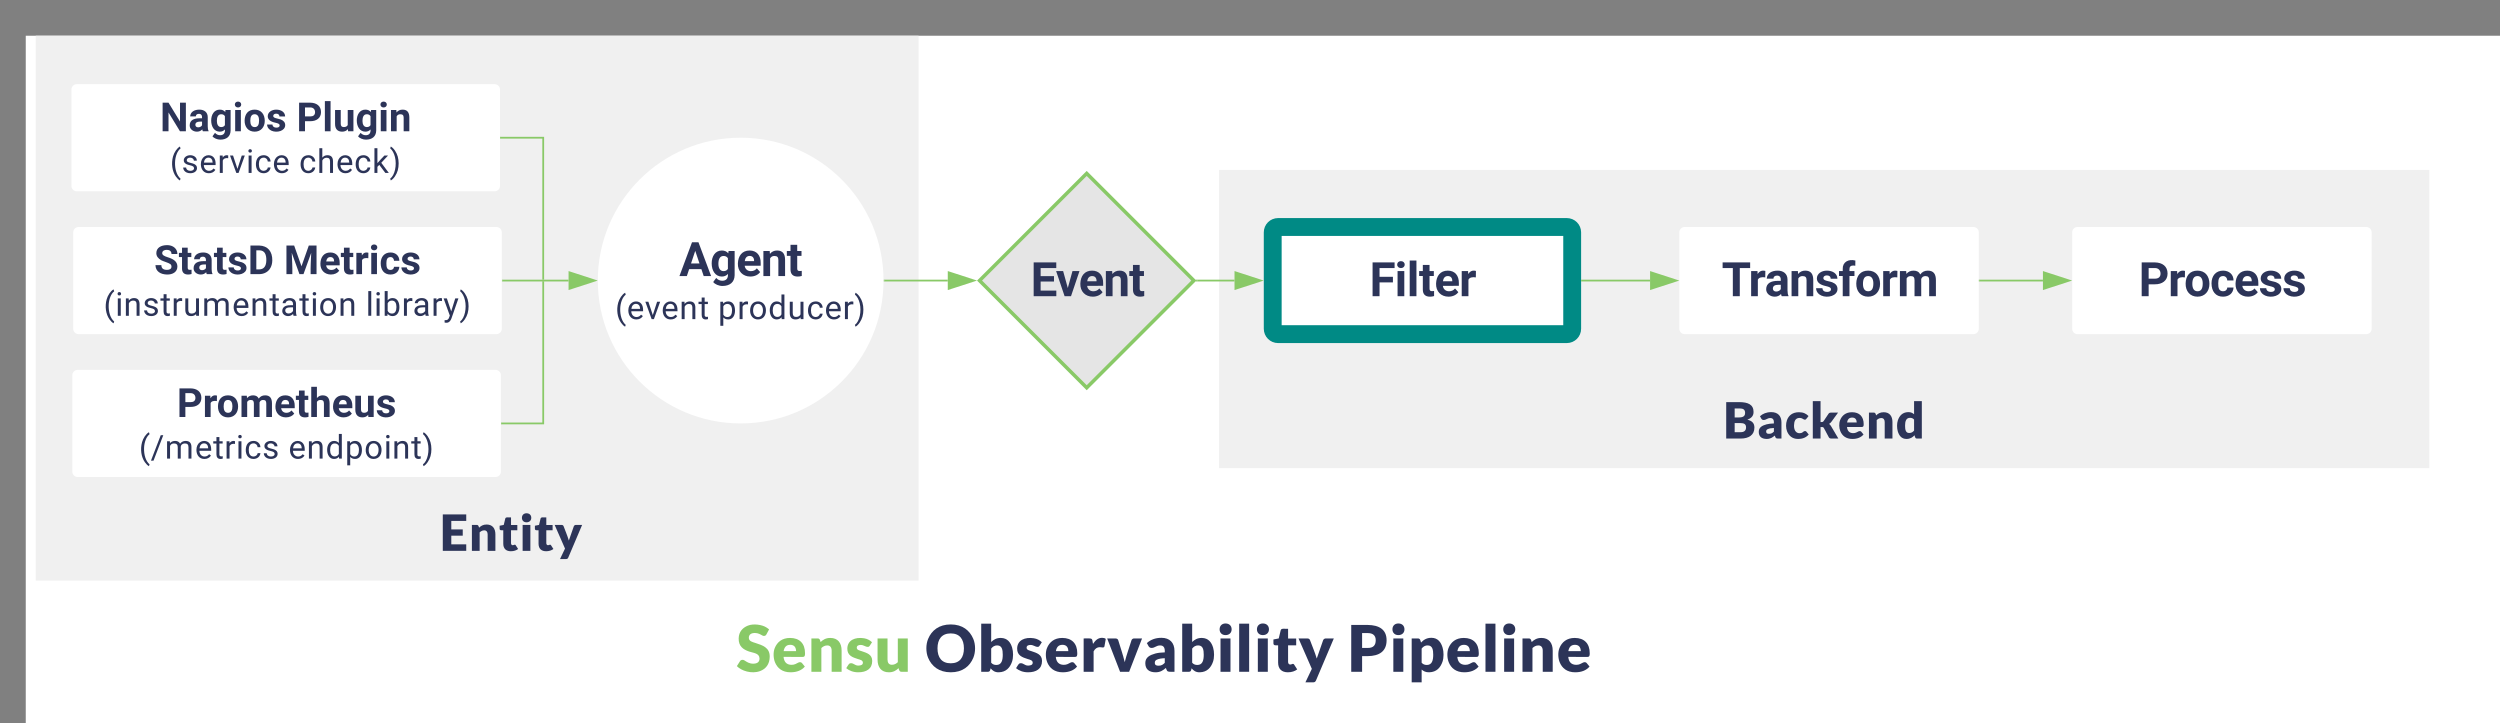<svg xmlns="http://www.w3.org/2000/svg" xmlns:xlink="http://www.w3.org/1999/xlink" xmlns:lucid="lucid" viewBox="0 0 1400 405" preserveAspectRatio="xMidYMid meet"><rect x="0" y="0" width="1400" height="405" fill="#808080" stroke="none"/><g transform="translate(14.423 20)" lucid:page-tab-id="0_0"><path d="M0 0h1823.08v553.85H0z" fill="#fff"/><a xlink:href="../pipeline-agent-backend/" target="_top"><path d="M668.26 75.15H1346v167H668.26z" stroke="#000" stroke-opacity="0" stroke-width="2" fill="#f0f0f0"/><path class="lucid-link lucid-hotspot lucid-overlay-hotspot" d="M668.26 75.15H1346v167H668.26z" fill="none"/></a><a xlink:href="../pipeline-filter/" target="_top"><path d="M698.3 110.12c0-1.66 1.33-3 3-3H863c1.66 0 3 1.34 3 3v54c0 1.65-1.34 3-3 3H701.3c-1.67 0-3-1.35-3-3z" stroke="#008a85" stroke-width="10" fill="#fff"/><use xlink:href="#a" transform="matrix(1,0,0,1,703.29,112.115) translate(49.24 33.764)"/><path class="lucid-link lucid-hotspot lucid-overlay-hotspot" d="M698.3 110.12c0-1.66 1.33-3 3-3H863c1.66 0 3 1.34 3 3v54c0 1.65-1.34 3-3 3H701.3c-1.67 0-3-1.35-3-3z" fill="none"/></a><a xlink:href="../pipeline-transform/" target="_top"><path d="M926 110.12c0-1.66 1.34-3 3-3h161.7c1.67 0 3 1.34 3 3v54c0 1.65-1.33 3-3 3H929c-1.66 0-3-1.35-3-3z" stroke="#000" stroke-opacity="0" fill="#fff"/><use xlink:href="#b" transform="matrix(1,0,0,1,931,112.115) translate(18.722 33.764)"/><path class="lucid-link lucid-hotspot lucid-overlay-hotspot" d="M926 110.12c0-1.66 1.34-3 3-3h161.7c1.67 0 3 1.34 3 3v54c0 1.65-1.33 3-3 3H929c-1.66 0-3-1.35-3-3z" fill="none"/></a><a xlink:href="../pipeline-process/" target="_top"><path d="M1146 110.12c0-1.66 1.34-3 3-3h161.7c1.67 0 3 1.34 3 3v54c0 1.65-1.33 3-3 3H1149c-1.66 0-3-1.35-3-3z" stroke="#000" stroke-opacity="0" fill="#fff"/><use xlink:href="#c" transform="matrix(1,0,0,1,1151,112.115) translate(32.231 33.764)"/><path class="lucid-link lucid-hotspot lucid-overlay-hotspot" d="M1146 110.12c0-1.66 1.34-3 3-3h161.7c1.67 0 3 1.34 3 3v54c0 1.65-1.33 3-3 3H1149c-1.66 0-3-1.35-3-3z" fill="none"/></a><path d="M656.04 137.12h20.87" stroke="#89c967" fill="none"/><path d="M656.06 137.62h-1.02l.5-.5-.5-.5h1.02z" fill="#89c967"/><path d="M691.67 137.12l-14.26 4.63v-9.27z" stroke="#89c967" fill="#89c967"/><path d="M871.5 137.12h38.12" stroke="#89c967" fill="none"/><path d="M871.5 137.62h-.5v-1h.5z" fill="#89c967"/><path d="M924.38 137.12l-14.26 4.63v-9.27z" stroke="#89c967" fill="#89c967"/><path d="M1094.2 137.12h35.42" stroke="#89c967" fill="none"/><path d="M1094.22 137.62h-.5v-1h.5z" fill="#89c967"/><path d="M1144.38 137.12l-14.26 4.63v-9.27z" stroke="#89c967" fill="#89c967"/><a xlink:href="../pipeline-entities/" target="_top"><path d="M5.58 0H500v305.12H5.58z" stroke="#000" stroke-opacity="0" stroke-width="2" fill="#f0f0f0"/><path class="lucid-link lucid-hotspot lucid-overlay-hotspot" d="M5.58 0H500v305.12H5.58z" fill="none"/></a><path d="M266.08 57.12h23.7v79.5" stroke="#89c967" fill="none"/><path d="M266.1 57.62h-.52v-1h.5z" fill="#89c967"/><path d="M289.78 136.6v.52M267.08 137.12h36.9" stroke="#89c967" fill="none"/><path d="M267.1 137.62h-.52v-1h.5z" fill="#89c967"/><path d="M318.73 137.12l-14.26 4.63v-9.27z" stroke="#89c967" fill="#89c967"/><path d="M266.58 217.12h23.2v-79.5" stroke="#89c967" fill="none"/><path d="M266.6 217.62h-.52v-1h.5z" fill="#89c967"/><path d="M289.78 137.63v-.5M480.85 137.12h35.48" stroke="#89c967" fill="none"/><path d="M480.87 137.62h-.53v-1h.53z" fill="#89c967"/><path d="M531.1 137.12l-14.27 4.63v-9.27z" stroke="#89c967" fill="#89c967"/><a xlink:href="../pipeline-agent-backend/" target="_top"><path d="M753.27 197.12h507.7v40h-507.7z" stroke="#000" stroke-opacity="0" stroke-width="2" fill-opacity="0"/><use xlink:href="#d" transform="matrix(1,0,0,1,753.273,197.115) translate(197.303 28.471)"/><path class="lucid-link lucid-hotspot lucid-overlay-hotspot" d="M753.27 197.12h507.7v40h-507.7z" fill="none"/></a><a xlink:href="../pipeline-entities/" target="_top"><path d="M160 260h223.6v44.26H160z" stroke="#000" stroke-opacity="0" stroke-width="2" fill-opacity="0"/><use xlink:href="#e" transform="matrix(1,0,0,1,160,260) translate(71.861 28.471)"/><path class="lucid-link lucid-hotspot lucid-overlay-hotspot" d="M160 260h223.6v44.26H160z" fill="none"/></a><a xlink:href="../pipeline-checks-events/" target="_top"><path d="M594.13 77.12l60 60-60 60-60-60z" stroke="#89c967" stroke-width="2" fill="#e5e5e5"/><use xlink:href="#f" transform="matrix(1,0,0,1,539.128,82.115) translate(23.611 63.764)"/><path class="lucid-link lucid-hotspot lucid-overlay-hotspot" d="M594.13 77.12l60 60-60 60-60-60z" fill="none"/></a><a xlink:href="../pipeline-agent-backend/" target="_top"><path d="M480.35 137.12c0 44.18-35.8 80-80 80-44.18 0-80-35.82-80-80 0-44.2 35.82-80 80-80 44.2 0 80 35.8 80 80z" stroke="#000" stroke-opacity="0" stroke-width="2" fill="#fff"/><use xlink:href="#g" transform="matrix(1,0,0,1,325.353,62.115) translate(40.614 72.496)"/><use xlink:href="#h" transform="matrix(1,0,0,1,325.353,62.115) translate(4.678 96.597)"/><use xlink:href="#i" transform="matrix(1,0,0,1,325.353,62.115) translate(62.352 96.597)"/><path class="lucid-link lucid-hotspot lucid-overlay-hotspot" d="M480.35 137.12c0 44.18-35.8 80-80 80-44.18 0-80-35.82-80-80 0-44.2 35.82-80 80-80 44.2 0 80 35.8 80 80z" fill="none"/></a><path d="M400.35 217.62v39.5-40.74" stroke="#000" stroke-opacity="0" fill="none"/><path d="M400.35 201.62l4.64 14.26h-9.28z" stroke="#000" stroke-opacity="0" fill-opacity="0"/><a xlink:href="../pipeline-checks-events/" target="_top"><path d="M25.58 30.12c0-1.66 1.34-3 3-3h234c1.65 0 3 1.34 3 3v54c0 1.65-1.35 3-3 3h-234c-1.66 0-3-1.35-3-3z" stroke="#000" stroke-opacity="0" fill="#fff"/><use xlink:href="#j" transform="matrix(1,0,0,1,30.577,32.115) translate(44.636 21.4)"/><use xlink:href="#k" transform="matrix(1,0,0,1,30.577,32.115) translate(121.069 21.4)"/><use xlink:href="#l" transform="matrix(1,0,0,1,30.577,32.115) translate(50.152 44.719)"/><use xlink:href="#m" transform="matrix(1,0,0,1,30.577,32.115) translate(122.503 44.719)"/><path class="lucid-link lucid-hotspot lucid-overlay-hotspot" d="M25.58 30.12c0-1.66 1.34-3 3-3h234c1.65 0 3 1.34 3 3v54c0 1.65-1.35 3-3 3h-234c-1.66 0-3-1.35-3-3z" fill="none"/></a><a xlink:href="../pipeline-checks-events/" target="_top"><path d="M26.58 110.12c0-1.66 1.34-3 3-3h234c1.65 0 3 1.34 3 3v54c0 1.65-1.35 3-3 3h-234c-1.66 0-3-1.35-3-3z" stroke="#000" stroke-opacity="0" fill="#fff"/><use xlink:href="#n" transform="matrix(1,0,0,1,31.577,112.115) translate(40.292 21.4)"/><use xlink:href="#o" transform="matrix(1,0,0,1,31.577,112.115) translate(112.979 21.4)"/><use xlink:href="#p" transform="matrix(1,0,0,1,31.577,112.115) translate(11.991 44.719)"/><use xlink:href="#q" transform="matrix(1,0,0,1,31.577,112.115) translate(158.833 44.719)"/><path class="lucid-link lucid-hotspot lucid-overlay-hotspot" d="M26.58 110.12c0-1.66 1.34-3 3-3h234c1.65 0 3 1.34 3 3v54c0 1.65-1.35 3-3 3h-234c-1.66 0-3-1.35-3-3z" fill="none"/></a><a xlink:href="../pipeline-checks-events/" target="_top"><path d="M26.08 190.12c0-1.66 1.34-3 3-3h234c1.65 0 3 1.34 3 3v54c0 1.65-1.35 3-3 3h-234c-1.66 0-3-1.35-3-3z" stroke="#000" stroke-opacity="0" fill="#fff"/><use xlink:href="#r" transform="matrix(1,0,0,1,31.077,192.115) translate(53.575 21.4)"/><use xlink:href="#s" transform="matrix(1,0,0,1,31.077,192.115) translate(32.307 44.719)"/><use xlink:href="#t" transform="matrix(1,0,0,1,31.077,192.115) translate(116.047 44.719)"/><path class="lucid-link lucid-hotspot lucid-overlay-hotspot" d="M26.08 190.12c0-1.66 1.34-3 3-3h234c1.65 0 3 1.34 3 3v54c0 1.65-1.35 3-3 3h-234c-1.66 0-3-1.35-3-3z" fill="none"/></a><a xlink:href="../" target="_top"><path d="M383.6 320h507.7v44H383.6z" stroke="#000" stroke-opacity="0" stroke-width="2" fill-opacity="0"/><use xlink:href="#u" transform="matrix(1,0,0,1,383.604,320) translate(14.369 36.198)"/><use xlink:href="#v" transform="matrix(1,0,0,1,383.604,320) translate(119.955 36.198)"/><use xlink:href="#w" transform="matrix(1,0,0,1,383.604,320) translate(356.505 36.198)"/><path class="lucid-link lucid-hotspot lucid-overlay-hotspot" d="M383.6 320h507.7v44H383.6z" fill="none"/></a><defs><path fill="#2c3458" d="M1006-595H430V0H130v-1456h948v243H430v376h576v242" id="x"/><path fill="#2c3458" d="M416 0H126v-1082h290V0zM271-1212c-92 0-162-61-162-150s68-149 162-149c93 0 162 60 162 149s-70 150-162 150" id="y"/><path fill="#2c3458" d="M416 0H126v-1536h290V0" id="z"/><path fill="#2c3458" d="M457-330c2 83 25 111 111 112 32 0 60-2 85-7V-6c-57 17-115 26-175 26-203 0-310-102-310-307v-583H10v-212h158v-266h289v266h185v212H457v540" id="A"/><path fill="#2c3458" d="M1031-175C952-60 797 20 609 20 287 20 60-206 72-543c12-330 180-559 505-559 309 0 482 214 477 537v118H365c15 134 115 234 263 234 111 0 198-40 261-121zM770-644c5-139-62-226-194-224-130 1-191 97-208 224h402" id="B"/><path fill="#2c3458" d="M719-811c-143-24-279 1-319 103V0H111v-1082h273l8 129c74-124 180-175 331-136" id="C"/><g id="a"><use transform="matrix(0.013,0,0,0.013,0,0)" xlink:href="#x"/><use transform="matrix(0.013,0,0,0.013,14.047,0)" xlink:href="#y"/><use transform="matrix(0.013,0,0,0.013,20.846,0)" xlink:href="#z"/><use transform="matrix(0.013,0,0,0.013,27.644,0)" xlink:href="#A"/><use transform="matrix(0.013,0,0,0.013,36.308,0)" xlink:href="#B"/><use transform="matrix(0.013,0,0,0.013,50.168,0)" xlink:href="#C"/></g><path fill="#2c3458" d="M1226-1213H780V0H480v-1213H40v-243h1186v243" id="D"/><path fill="#2c3458" d="M552-1102c254-4 435 134 435 383v469c1 103 15 180 43 233V0H738c-13-26-23-58-29-97C639-19 548 20 436 20 238 20 64-113 68-304c5-258 212-357 496-357h133c11-137-29-227-160-227-90 0-156 45-156 131H92c15-231 213-342 460-345zM357-325c0 76 61 124 142 124 88 0 168-45 198-105v-186H589c-152 2-232 51-232 167" id="E"/><path fill="#2c3458" d="M750-692c-1-124-48-174-173-175-81 0-142 35-183 104V0H105v-1082h272l9 125c77-97 181-145 311-145 244 0 342 151 342 403V0H750v-692" id="F"/><path fill="#2c3458" d="M529-185c94 0 168-33 168-114 0-35-18-63-53-83s-91-39-168-55C219-491 90-600 90-765c0-208 203-337 432-337 246 0 451 124 453 349H686c-2-91-62-143-165-143-86 0-151 41-153 117 0 32 16 57 46 77 63 43 257 69 335 100 151 60 229 153 229 291C978-13 554 93 282-28 162-81 60-190 56-344h274c5 106 86 159 199 159" id="G"/><path fill="#2c3458" d="M190-1174c-11-296 244-440 544-363l-3 224c-24-6-53-9-88-9-109 0-163 51-163 153v87h215v212H480V0H190v-870H29v-212h161v-92" id="H"/><path fill="#2c3458" d="M579 20C257 20 58-214 66-551c8-331 182-551 511-551 324 0 514 231 514 572 0 319-198 550-512 550zm-2-888c-169 0-222 141-222 338 0 181 61 317 224 317 170 0 223-137 223-338 0-178-64-317-225-317" id="I"/><path fill="#2c3458" d="M741-689c-2-124-40-177-163-178-82 0-141 34-178 102V0H111v-1082h271l9 121c77-94 180-141 311-141 139 0 235 55 287 165 76-110 184-165 325-165 249 0 348 151 348 411V0h-290v-690c-2-123-39-176-163-177-87 0-147 41-180 124l1 743H741v-689" id="J"/><g id="b"><use transform="matrix(0.013,0,0,0.013,0,0)" xlink:href="#D"/><use transform="matrix(0.013,0,0,0.013,15.049,0)" xlink:href="#C"/><use transform="matrix(0.013,0,0,0.013,24.026,0)" xlink:href="#E"/><use transform="matrix(0.013,0,0,0.013,37.773,0)" xlink:href="#F"/><use transform="matrix(0.013,0,0,0.013,52.133,0)" xlink:href="#G"/><use transform="matrix(0.013,0,0,0.013,65.317,0)" xlink:href="#H"/><use transform="matrix(0.013,0,0,0.013,74.507,0)" xlink:href="#I"/><use transform="matrix(0.013,0,0,0.013,89.005,0)" xlink:href="#C"/><use transform="matrix(0.013,0,0,0.013,98.357,0)" xlink:href="#J"/></g><path fill="#2c3458" d="M1245-974c0 302-233 466-552 461H430V0H130v-1456h568c323 5 547 167 547 482zm-303 2c1-143-93-241-237-241H430v457h268c151 1 244-71 244-216" id="K"/><path fill="#2c3458" d="M355-556c-2 203 30 338 206 343 102 3 181-63 182-161h271C1001-128 821 17 566 20 242 24 66-212 66-554c0-320 184-548 498-548 262 0 451 167 450 423H743c-1-108-75-193-184-189-162 6-202 123-204 312" id="L"/><g id="c"><use transform="matrix(0.013,0,0,0.013,0,0)" xlink:href="#K"/><use transform="matrix(0.013,0,0,0.013,16.539,0)" xlink:href="#C"/><use transform="matrix(0.013,0,0,0.013,25.441,0)" xlink:href="#I"/><use transform="matrix(0.013,0,0,0.013,39.939,0)" xlink:href="#L"/><use transform="matrix(0.013,0,0,0.013,53.31,0)" xlink:href="#B"/><use transform="matrix(0.013,0,0,0.013,67.17,0)" xlink:href="#G"/><use transform="matrix(0.013,0,0,0.013,80.354,0)" xlink:href="#G"/></g><path fill="#2c3458" d="M966-754c170 42 282 125 282 315 0 303-231 439-546 439H120v-1457h536c319 4 558 86 558 394 0 177-112 257-248 309zm-52 308c1-132-85-172-220-172H458v363h238c138 0 217-58 218-191zm-38-577c0-140-81-181-220-181H458v360c201-1 418 30 418-179" id="M"/><path fill="#2c3458" d="M572-1057c257 0 406 153 406 409V0c-68-4-160 9-208-12-30-14-45-72-60-107C623-47 539 18 382 16 189 13 70-77 70-270c0-183 145-251 311-298 78-21 176-33 295-36 8-132-26-216-144-216-125 0-159 78-268 78-94 0-104-95-146-151 112-100 257-164 454-164zM366-285c-2 73 41 96 114 96 97 0 140-35 196-89v-144c-104 4-184 15-248 46-39 19-61 43-62 91" id="N"/><path fill="#2c3458" d="M958-162C862-50 728 16 528 16 297 16 159-117 90-293c-49-124-51-307-4-437 70-194 223-323 484-323 177 0 287 60 380 153-36 45-67 98-109 136-73 33-113-34-174-50-21-5-46-11-77-11-169 4-215 131-220 304-6 205 103 354 302 295 57-17 74-74 140-74 25 0 42 10 56 27" id="O"/><path fill="#2c3458" d="M430-1497v839c57 1 95 0 120-37l196-292c22-33 48-50 100-50h284L862-668c-25 34-54 60-90 82 30 23 56 53 78 90L1142 0H862c-52-1-83-16-102-52L564-419c-19-31-28-40-74-40h-60V0H120v-1497h310" id="P"/><path fill="#2c3458" d="M1024-162C926-48 781 16 578 16 325 16 169-111 94-299c-49-123-59-309-6-439 74-183 225-315 476-315 298 0 466 176 466 475 0 66-3 115-70 115H362c16 155 90 243 244 247 98 2 155-39 218-71 37-18 85-16 110 14zM752-643c-3-120-60-196-182-196-129 0-185 80-205 196h387" id="Q"/><path fill="#2c3458" d="M612-820c-81 1-134 39-182 81V0H120v-1037h192c70-3 79 59 94 112 74-70 159-128 302-128 236 0 352 157 352 394V0H750v-659c0-96-44-162-138-161" id="R"/><path fill="#2c3458" d="M494-1057c110-3 175 36 236 85v-525h310V0H848c-79 3-80-75-100-131C671-51 581 16 426 16 225 16 127-123 78-290c-38-128-40-313 4-440 62-181 183-321 412-327zM370-515c0 153 21 293 164 293 98 0 150-43 196-97v-440c-41-45-87-70-162-70-160 0-198 144-198 314" id="S"/><g id="d"><use transform="matrix(0.014,0,0,0.014,0,0)" xlink:href="#M"/><use transform="matrix(0.014,0,0,0.014,18.923,0)" xlink:href="#N"/><use transform="matrix(0.014,0,0,0.014,34.471,0)" xlink:href="#O"/><use transform="matrix(0.014,0,0,0.014,48.49,0)" xlink:href="#P"/><use transform="matrix(0.014,0,0,0.014,64.24,0)" xlink:href="#Q"/><use transform="matrix(0.014,0,0,0.014,79.933,0)" xlink:href="#R"/><use transform="matrix(0.014,0,0,0.014,96.663,0)" xlink:href="#S"/></g><path fill="#2c3458" d="M1058-1457v260H460v340h458v250H460v347h598V0H120v-1457h938" id="T"/><path fill="#2c3458" d="M774-74c-71 55-172 90-290 90-196 0-304-108-304-303v-536c-70 1-146 12-146-61v-121l165-32 61-253c16-78 146-38 230-48v303h252v212H490v515c0 45 23 83 68 83 48 0 88-50 122 4" id="U"/><path fill="#2c3458" d="M440-1037V0H130v-1037h310zm-154-466c113 0 190 70 190 182 0 111-79 180-190 180-109 0-184-71-184-180 0-110 74-182 184-182" id="V"/><path fill="#2c3458" d="M544 269c-20 41-37 60-98 60H214L414-91 0-1037h274c46-1 73 23 84 54 69 190 150 371 209 571 68-189 134-380 199-571 10-28 45-55 82-54h250" id="W"/><g id="e"><use transform="matrix(0.014,0,0,0.014,0,0)" xlink:href="#T"/><use transform="matrix(0.014,0,0,0.014,16.298,0)" xlink:href="#R"/><use transform="matrix(0.014,0,0,0.014,33.029,0)" xlink:href="#U"/><use transform="matrix(0.014,0,0,0.014,44.567,0)" xlink:href="#V"/><use transform="matrix(0.014,0,0,0.014,52.788,0)" xlink:href="#U"/><use transform="matrix(0.014,0,0,0.014,64.327,0)" xlink:href="#W"/></g><path fill="#2c3458" d="M1006-631H430v390h676V0H130v-1456h974v243H430v347h576v235" id="X"/><path fill="#2c3458" d="M516-353l201-729h302L654 0H378L13-1082h302" id="Y"/><g id="f"><use transform="matrix(0.013,0,0,0.013,0,0)" xlink:href="#X"/><use transform="matrix(0.013,0,0,0.013,14.098,0)" xlink:href="#Y"/><use transform="matrix(0.013,0,0,0.013,26.893,0)" xlink:href="#B"/><use transform="matrix(0.013,0,0,0.013,40.753,0)" xlink:href="#F"/><use transform="matrix(0.013,0,0,0.013,55.113,0)" xlink:href="#A"/></g><path fill="#2c3458" d="M952-300H426L326 0H7l542-1456h278L1372 0h-319zM507-543h364l-183-545" id="Z"/><path fill="#2c3458" d="M505 20C221 18 69-239 69-549c0-302 153-553 438-553 119 0 211 41 277 122l12-102h262V-36c-8 305-208 458-520 462-160 1-335-76-403-170L263 80c72 81 159 121 262 121 172 1 260-107 243-294C701-18 614 20 505 20zm76-887c-165 0-223 147-223 339 0 172 66 314 221 314 88 0 151-33 189-99v-455c-39-66-101-99-187-99" id="aa"/><g id="g"><use transform="matrix(0.013,0,0,0.013,0,0)" xlink:href="#Z"/><use transform="matrix(0.013,0,0,0.013,17.253,0)" xlink:href="#aa"/><use transform="matrix(0.013,0,0,0.013,31.889,0)" xlink:href="#B"/><use transform="matrix(0.013,0,0,0.013,45.748,0)" xlink:href="#F"/><use transform="matrix(0.013,0,0,0.013,60.109,0)" xlink:href="#A"/></g><path fill="#2c3458" d="M319-664C304-226 428 158 661 357l-38 113c-89-49-172-133-254-248C142-97 71-578 194-1025c67-244 240-513 429-618l38 122c-201 153-330 502-342 857" id="ab"/><path fill="#2c3458" d="M599-131c141 0 220-65 285-146l113 88C906-50 770 20 589 20 281 21 93-214 93-545c0-223 93-397 233-485 74-48 154-72 240-72 300 2 449 218 445 537v77H278c0 197 129 357 321 357zm227-509c-3-180-88-310-260-310-170 0-264 140-282 310h542" id="ac"/><path fill="#2c3458" d="M497-251l268-831h189L566 0H425L33-1082h189" id="ad"/><path fill="#2c3458" d="M589-945c-131 0-219 81-264 174V0H140v-1082h175l6 136c83-104 191-156 324-156 229 0 346 129 346 387V0H806v-716c-2-153-65-229-217-229" id="ae"/><path fill="#2c3458" d="M456 20C285 20 205-92 206-268v-671H9v-143h197v-262h185v262h202v143H391v671c-9 125 92 149 207 118V0c-49 13-96 20-142 20" id="af"/><g id="h"><use transform="matrix(0.009,0,0,0.009,0,0)" xlink:href="#ab"/><use transform="matrix(0.009,0,0,0.009,6.573,0)" xlink:href="#ac"/><use transform="matrix(0.009,0,0,0.009,16.639,0)" xlink:href="#ad"/><use transform="matrix(0.009,0,0,0.009,25.832,0)" xlink:href="#ac"/><use transform="matrix(0.009,0,0,0.009,36.02,0)" xlink:href="#ae"/><use transform="matrix(0.009,0,0,0.009,46.631,0)" xlink:href="#af"/></g><path fill="#2c3458" d="M632-1102c291 0 422 251 422 573 0 297-141 548-419 549-131 0-235-42-310-125v521H140v-1498h169l9 120c75-93 180-140 314-140zm-53 971c207 0 290-180 290-419 0-218-92-395-292-395-112 0-196 50-252 149v517c55 99 140 148 254 148" id="ag"/><path fill="#2c3458" d="M663-916c-163-27-288 18-338 148V0H140v-1082h180l3 125c61-97 147-145 258-145 36 0 63 5 82 14v172" id="ah"/><path fill="#2c3458" d="M584 20C278 26 81-227 91-551c10-320 175-545 491-551 308-5 503 247 494 573-9 322-175 543-492 549zm-2-970c-208 0-305 185-305 421 0 216 106 398 307 398 211 0 307-186 307-420 0-214-109-399-309-399" id="ai"/><path fill="#2c3458" d="M520 20C244 20 95-247 95-550c0-298 151-550 427-552 127 0 227 43 301 130v-564h185V0H838l-9-116C755-25 652 20 520 20zm48-965c-210 0-288 177-288 416 0 218 87 392 286 392 117 0 203-53 257-158v-497c-55-102-140-153-255-153" id="aj"/><path fill="#2c3458" d="M491 20c-241-1-355-148-355-398v-704h185v699c0 164 67 246 200 246 141 0 235-53 282-158v-787h185V0H812l-4-107C736-22 630 20 491 20" id="ak"/><path fill="#2c3458" d="M277-555c0 244 77 420 297 424 127 2 249-93 255-210h175C980-127 805 20 574 20 258 20 81-222 92-562c11-319 164-533 481-540 237-5 426 165 431 392H829c-7-133-115-242-256-240-209 4-296 166-296 395" id="al"/><path fill="#2c3458" d="M38 357C331 141 457-487 337-984c-53-219-157-429-299-546l39-113c190 106 362 378 431 621 75 268 76 597 0 868C440 88 266 365 77 470" id="am"/><g id="i"><use transform="matrix(0.009,0,0,0.009,0,0)" xlink:href="#ag"/><use transform="matrix(0.009,0,0,0.009,10.789,0)" xlink:href="#ah"/><use transform="matrix(0.009,0,0,0.009,17.109,0)" xlink:href="#ai"/><use transform="matrix(0.009,0,0,0.009,28.076,0)" xlink:href="#aj"/><use transform="matrix(0.009,0,0,0.009,38.922,0)" xlink:href="#ak"/><use transform="matrix(0.009,0,0,0.009,49.523,0)" xlink:href="#al"/><use transform="matrix(0.009,0,0,0.009,59.589,0)" xlink:href="#ac"/><use transform="matrix(0.009,0,0,0.009,69.777,0)" xlink:href="#ah"/><use transform="matrix(0.009,0,0,0.009,76.285,0)" xlink:href="#am"/></g><path fill="#2c3458" d="M1314 0h-300L430-958V0H130v-1456h300l585 960v-960h299V0" id="an"/><g id="j"><use transform="matrix(0.011,0,0,0.011,0,0)" xlink:href="#an"/><use transform="matrix(0.011,0,0,0.011,15.841,0)" xlink:href="#E"/><use transform="matrix(0.011,0,0,0.011,27.87,0)" xlink:href="#aa"/><use transform="matrix(0.011,0,0,0.011,40.676,0)" xlink:href="#y"/><use transform="matrix(0.011,0,0,0.011,46.625,0)" xlink:href="#I"/><use transform="matrix(0.011,0,0,0.011,59.311,0)" xlink:href="#G"/></g><path fill="#2c3458" d="M463 20c-241-1-359-147-359-393v-709h289v699c0 113 51 169 154 169 98 0 165-34 202-102v-766h290V0H767l-8-110C688-23 589 20 463 20" id="ao"/><g id="k"><use transform="matrix(0.011,0,0,0.011,0,0)" xlink:href="#K"/><use transform="matrix(0.011,0,0,0.011,14.472,0)" xlink:href="#z"/><use transform="matrix(0.011,0,0,0.011,20.42,0)" xlink:href="#ao"/><use transform="matrix(0.011,0,0,0.011,32.975,0)" xlink:href="#aa"/><use transform="matrix(0.011,0,0,0.011,45.781,0)" xlink:href="#y"/><use transform="matrix(0.011,0,0,0.011,51.73,0)" xlink:href="#F"/></g><path fill="#2c3458" d="M538-131c121 0 232-49 232-156 0-50-20-88-56-117-73-60-334-92-420-143-92-55-162-110-162-238 0-190 192-317 400-317 223 0 414 129 413 338H759c0-108-110-186-227-186-119 0-215 53-215 159 0 45 18 78 53 101 76 52 331 90 416 139 98 57 169 115 169 251C955-92 760 20 538 20c-176 0-314-68-386-174-38-55-57-115-57-179h185c6 129 116 202 258 202" id="ap"/><path fill="#2c3458" d="M341 0H156v-1082h185V0zm-91-1264c-68 0-108-42-109-105 0-62 41-107 109-107s110 44 110 107-42 105-110 105" id="aq"/><g id="l"><use transform="matrix(0.009,0,0,0.009,0,0)" xlink:href="#ab"/><use transform="matrix(0.009,0,0,0.009,6.573,0)" xlink:href="#ap"/><use transform="matrix(0.009,0,0,0.009,16.489,0)" xlink:href="#ac"/><use transform="matrix(0.009,0,0,0.009,26.677,0)" xlink:href="#ah"/><use transform="matrix(0.009,0,0,0.009,33.353,0)" xlink:href="#ad"/><use transform="matrix(0.009,0,0,0.009,42.668,0)" xlink:href="#aq"/><use transform="matrix(0.009,0,0,0.009,47.335,0)" xlink:href="#al"/><use transform="matrix(0.009,0,0,0.009,57.401,0)" xlink:href="#ac"/></g><path fill="#2c3458" d="M589-945c-131 0-219 81-264 174V0H140v-1536h185v585c82-101 189-151 320-151 229 0 346 129 346 387V0H806v-716c-2-153-65-229-217-229" id="ar"/><path fill="#2c3458" d="M442-501L326-380V0H141v-1536h185v929c135-169 291-317 436-475h225L566-630 1036 0H819" id="as"/><g id="m"><use transform="matrix(0.009,0,0,0.009,0,0)" xlink:href="#al"/><use transform="matrix(0.009,0,0,0.009,10.066,0)" xlink:href="#ar"/><use transform="matrix(0.009,0,0,0.009,20.658,0)" xlink:href="#ac"/><use transform="matrix(0.009,0,0,0.009,30.846,0)" xlink:href="#al"/><use transform="matrix(0.009,0,0,0.009,40.912,0)" xlink:href="#as"/><use transform="matrix(0.009,0,0,0.009,50.659,0)" xlink:href="#am"/></g><path fill="#2c3458" d="M658-217c127 0 227-49 227-165 0-57-21-98-60-130-79-64-370-142-463-196-162-95-248-210-248-361 0-280 246-403 537-407 213-3 383 84 467 216 45 69 68 147 68 234H886c0-139-96-211-240-211-129 0-232 55-232 169 0 47 24 87 72 119s117 62 210 90c171 51 295 115 373 191s117 171 117 284c-2 272-237 411-528 404C331 13 78-135 69-458h301c0 161 96 241 288 241" id="at"/><path fill="#2c3458" d="M130 0v-1456h448c435 14 673 299 665 762-5 285-130 500-319 606C822-31 708 0 581 0H130zm809-685c9-311-79-526-361-528H430v972h145c252-2 356-181 364-444" id="au"/><g id="n"><use transform="matrix(0.011,0,0,0.011,0,0)" xlink:href="#at"/><use transform="matrix(0.011,0,0,0.011,13.792,0)" xlink:href="#A"/><use transform="matrix(0.011,0,0,0.011,21.373,0)" xlink:href="#E"/><use transform="matrix(0.011,0,0,0.011,33.402,0)" xlink:href="#A"/><use transform="matrix(0.011,0,0,0.011,40.983,0)" xlink:href="#G"/><use transform="matrix(0.011,0,0,0.011,52.518,0)" xlink:href="#au"/></g><path fill="#2c3458" d="M522-1456L896-400l372-1056h394V0h-301c-7-379 15-728 30-1085L998 0H792L400-1084c15 357 37 705 30 1084H130v-1456h392" id="av"/><g id="o"><use transform="matrix(0.011,0,0,0.011,0,0)" xlink:href="#av"/><use transform="matrix(0.011,0,0,0.011,19.653,0)" xlink:href="#B"/><use transform="matrix(0.011,0,0,0.011,31.781,0)" xlink:href="#A"/><use transform="matrix(0.011,0,0,0.011,39.361,0)" xlink:href="#C"/><use transform="matrix(0.011,0,0,0.011,47.545,0)" xlink:href="#y"/><use transform="matrix(0.011,0,0,0.011,53.493,0)" xlink:href="#L"/><use transform="matrix(0.011,0,0,0.011,65.193,0)" xlink:href="#G"/></g><path fill="#2c3458" d="M1240-945c-141 0-250 95-250 227V0H804v-709c0-157-77-236-231-236-121 0-204 52-249 155V0H139v-1082h175l5 120c79-93 186-140 321-140 151 0 254 58 309 174 69-98 181-174 345-174 237 0 362 126 362 377V0h-185v-714c-2-159-67-231-231-231" id="aw"/><path fill="#2c3458" d="M561-1102c238-4 403 126 403 351v498c0 99 13 178 38 237V0H808c-11-21-19-59-26-114C696-25 593 20 474 20c-199 0-368-130-365-320 4-251 214-359 490-356h180v-85c-1-135-86-212-229-212-115 0-232 67-233 171H131c20-205 206-316 430-320zM294-326c0 117 90 185 207 185 122 0 239-75 278-162v-222H634c-227 0-340 66-340 199" id="ax"/><g id="p"><use transform="matrix(0.009,0,0,0.009,0,0)" xlink:href="#ab"/><use transform="matrix(0.009,0,0,0.009,6.573,0)" xlink:href="#aq"/><use transform="matrix(0.009,0,0,0.009,11.24,0)" xlink:href="#ae"/><use transform="matrix(0.009,0,0,0.009,21.851,0)" xlink:href="#ap"/><use transform="matrix(0.009,0,0,0.009,31.766,0)" xlink:href="#af"/><use transform="matrix(0.009,0,0,0.009,38.048,0)" xlink:href="#ah"/><use transform="matrix(0.009,0,0,0.009,44.556,0)" xlink:href="#ak"/><use transform="matrix(0.009,0,0,0.009,55.157,0)" xlink:href="#aw"/><use transform="matrix(0.009,0,0,0.009,72.012,0)" xlink:href="#ac"/><use transform="matrix(0.009,0,0,0.009,82.2,0)" xlink:href="#ae"/><use transform="matrix(0.009,0,0,0.009,92.811,0)" xlink:href="#af"/><use transform="matrix(0.009,0,0,0.009,99.093,0)" xlink:href="#ax"/><use transform="matrix(0.009,0,0,0.009,109.553,0)" xlink:href="#af"/><use transform="matrix(0.009,0,0,0.009,115.835,0)" xlink:href="#aq"/><use transform="matrix(0.009,0,0,0.009,120.502,0)" xlink:href="#ai"/><use transform="matrix(0.009,0,0,0.009,131.47,0)" xlink:href="#ae"/></g><path fill="#2c3458" d="M341 0H156v-1536h185V0" id="ay"/><path fill="#2c3458" d="M634-1102c292 0 422 254 422 573 0 298-143 547-420 549-137 0-242-48-317-145L310 0H140v-1536h185v573c75-93 178-139 309-139zm-44 965c207 0 281-175 281-413 0-224-79-395-283-395-122 0-210 57-263 170v468c57 113 145 170 265 170" id="az"/><path fill="#2c3458" d="M494-271l252-811h198L509 167C425 381 299 474 84 421V271c167 16 242-37 283-173l41-110L22-1082h202" id="aA"/><g id="q"><use transform="matrix(0.009,0,0,0.009,0,0)" xlink:href="#ay"/><use transform="matrix(0.009,0,0,0.009,4.667,0)" xlink:href="#aq"/><use transform="matrix(0.009,0,0,0.009,9.334,0)" xlink:href="#az"/><use transform="matrix(0.009,0,0,0.009,20.123,0)" xlink:href="#ah"/><use transform="matrix(0.009,0,0,0.009,26.255,0)" xlink:href="#ax"/><use transform="matrix(0.009,0,0,0.009,36.715,0)" xlink:href="#ah"/><use transform="matrix(0.009,0,0,0.009,43.391,0)" xlink:href="#aA"/><use transform="matrix(0.009,0,0,0.009,52.49,0)" xlink:href="#am"/></g><path fill="#2c3458" d="M750-685c-1-124-48-182-173-182-85 0-146 33-184 98V0H104v-1536h289v572c77-92 173-138 289-138 235 0 357 136 357 409V0H750v-685" id="aB"/><g id="r"><use transform="matrix(0.011,0,0,0.011,0,0)" xlink:href="#K"/><use transform="matrix(0.011,0,0,0.011,14.472,0)" xlink:href="#C"/><use transform="matrix(0.011,0,0,0.011,22.261,0)" xlink:href="#I"/><use transform="matrix(0.011,0,0,0.011,34.947,0)" xlink:href="#J"/><use transform="matrix(0.011,0,0,0.011,54.37,0)" xlink:href="#B"/><use transform="matrix(0.011,0,0,0.011,66.497,0)" xlink:href="#A"/><use transform="matrix(0.011,0,0,0.011,74.078,0)" xlink:href="#aB"/><use transform="matrix(0.011,0,0,0.011,86.632,0)" xlink:href="#B"/><use transform="matrix(0.011,0,0,0.011,98.76,0)" xlink:href="#ao"/><use transform="matrix(0.011,0,0,0.011,111.314,0)" xlink:href="#G"/></g><path fill="#2c3458" d="M177 125H18l608-1581h158" id="aC"/><g id="s"><use transform="matrix(0.009,0,0,0.009,0,0)" xlink:href="#ab"/><use transform="matrix(0.009,0,0,0.009,6.573,0)" xlink:href="#aC"/><use transform="matrix(0.009,0,0,0.009,14.498,0)" xlink:href="#aw"/><use transform="matrix(0.009,0,0,0.009,31.353,0)" xlink:href="#ac"/><use transform="matrix(0.009,0,0,0.009,41.541,0)" xlink:href="#af"/><use transform="matrix(0.009,0,0,0.009,47.823,0)" xlink:href="#ah"/><use transform="matrix(0.009,0,0,0.009,54.331,0)" xlink:href="#aq"/><use transform="matrix(0.009,0,0,0.009,58.998,0)" xlink:href="#al"/><use transform="matrix(0.009,0,0,0.009,69.064,0)" xlink:href="#ap"/></g><g id="t"><use transform="matrix(0.009,0,0,0.009,0,0)" xlink:href="#ac"/><use transform="matrix(0.009,0,0,0.009,10.188,0)" xlink:href="#ae"/><use transform="matrix(0.009,0,0,0.009,20.799,0)" xlink:href="#aj"/><use transform="matrix(0.009,0,0,0.009,31.644,0)" xlink:href="#ag"/><use transform="matrix(0.009,0,0,0.009,42.434,0)" xlink:href="#ai"/><use transform="matrix(0.009,0,0,0.009,53.401,0)" xlink:href="#aq"/><use transform="matrix(0.009,0,0,0.009,58.068,0)" xlink:href="#ae"/><use transform="matrix(0.009,0,0,0.009,68.679,0)" xlink:href="#af"/><use transform="matrix(0.009,0,0,0.009,74.961,0)" xlink:href="#am"/></g><path fill="#89c967" d="M524-252c120-1 200-49 194-169-8-162-195-164-324-209-183-64-330-162-324-410 5-208 127-332 287-396 178-72 447-26 571 54 32 21 62 40 88 64l-84 157c-19 43-73 61-124 33-64-36-131-79-234-79-114 0-188 47-188 150 0 109 114 131 206 161 219 72 447 139 444 429-3 234-123 379-300 445-265 98-584-9-722-154l100-158c22-40 88-51 134-21 74 48 151 104 276 103" id="aD"/><path fill="#89c967" d="M1024-162C926-48 781 16 578 16 325 16 169-111 94-299c-49-123-59-309-6-439 74-183 225-315 476-315 298 0 466 176 466 475 0 66-3 115-70 115H362c16 155 90 243 244 247 98 2 155-39 218-71 37-18 85-16 110 14zM752-643c-3-120-60-196-182-196-129 0-185 80-205 196h387" id="aE"/><path fill="#89c967" d="M612-820c-81 1-134 39-182 81V0H120v-1037h192c70-3 79 59 94 112 74-70 159-128 302-128 236 0 352 157 352 394V0H750v-659c0-96-44-162-138-161" id="aF"/><path fill="#89c967" d="M56-725c5-259 241-361 518-318 104 16 188 63 250 124l-70 109c-15 22-27 35-60 35-81 0-126-60-222-60-69 0-122 24-122 85 0 75 88 87 152 109 156 54 328 97 328 304C830-90 649 16 394 16 236 16 110-38 22-112c35-48 58-109 103-146 116-42 152 74 285 65 73-5 130-23 130-90 0-78-87-92-154-113C219-449 52-505 56-725" id="aG"/><path fill="#89c967" d="M452 16c-236 0-352-157-352-395v-658h310v658c0 97 43 162 138 161 82-1 133-37 182-80v-739h310V0H848c-67 5-80-61-95-112C679-41 594 16 452 16" id="aH"/><g id="u"><use transform="matrix(0.018,0,0,0.018,0,0)" xlink:href="#aD"/><use transform="matrix(0.018,0,0,0.018,19.878,0)" xlink:href="#aE"/><use transform="matrix(0.018,0,0,0.018,39.828,0)" xlink:href="#aF"/><use transform="matrix(0.018,0,0,0.018,61.1,0)" xlink:href="#aG"/><use transform="matrix(0.018,0,0,0.018,77.236,0)" xlink:href="#aH"/></g><path fill="#2c3458" d="M1504-1022c73 177 73 411 0 587-110 265-336 451-702 451-365 0-594-187-704-451-73-177-73-412 0-588 110-265 339-450 704-450s592 187 702 451zM802-264c280 0 410-182 410-465 0-282-131-465-410-465-281 0-412 182-412 465 0 284 130 465 412 465" id="aI"/><path fill="#2c3458" d="M666 16c-127 3-195-56-255-124C401-53 395 0 326 0H120v-1497h310v570c74-71 163-129 304-126 201 5 299 137 348 303 38 127 40 313-4 439-63 179-182 322-412 327zm124-543c0-153-21-288-164-293-99-3-151 43-196 98v440c40 45 88 70 162 70 160 0 198-144 198-315" id="aJ"/><path fill="#2c3458" d="M56-725c5-259 241-361 518-318 104 16 188 63 250 124l-70 109c-15 22-27 35-60 35-81 0-126-60-222-60-69 0-122 24-122 85 0 75 88 87 152 109 156 54 328 97 328 304C830-90 649 16 394 16 236 16 110-38 22-112c35-48 58-109 103-146 116-42 152 74 285 65 73-5 130-23 130-90 0-78-87-92-154-113C219-449 52-505 56-725" id="aK"/><path fill="#2c3458" d="M768-795c-14 65-88 29-146 29-81 0-145 43-192 130V0H120v-1037c73 2 156-8 222 4 64 11 52 105 69 166 65-96 144-190 283-190 47 0 85 11 114 34" id="aL"/><path fill="#2c3458" d="M694 0H412L10-1037h258c43-1 77 23 86 54 69 227 146 446 203 684 58-239 142-456 211-684 10-29 42-55 82-54h246" id="aM"/><path fill="#2c3458" d="M440-1497V0H130v-1497h310" id="aN"/><g id="v"><use transform="matrix(0.018,0,0,0.018,0,0)" xlink:href="#aI"/><use transform="matrix(0.018,0,0,0.018,29.34,0)" xlink:href="#aJ"/><use transform="matrix(0.018,0,0,0.018,50.611,0)" xlink:href="#aK"/><use transform="matrix(0.018,0,0,0.018,66.747,0)" xlink:href="#Q"/><use transform="matrix(0.018,0,0,0.018,86.698,0)" xlink:href="#aL"/><use transform="matrix(0.018,0,0,0.018,101.845,0)" xlink:href="#aM"/><use transform="matrix(0.018,0,0,0.018,122.126,0)" xlink:href="#N"/><use transform="matrix(0.018,0,0,0.018,141.893,0)" xlink:href="#aJ"/><use transform="matrix(0.018,0,0,0.018,163.164,0)" xlink:href="#V"/><use transform="matrix(0.018,0,0,0.018,173.617,0)" xlink:href="#aN"/><use transform="matrix(0.018,0,0,0.018,184.069,0)" xlink:href="#V"/><use transform="matrix(0.018,0,0,0.018,194.521,0)" xlink:href="#U"/><use transform="matrix(0.018,0,0,0.018,209.191,0)" xlink:href="#W"/></g><path fill="#2c3458" d="M1220-981c0 346-230 490-586 494H458V0H120v-1457h514c350 4 586 140 586 476zm-338 0c0-152-92-223-248-223H458v462h176c169 2 248-80 248-239" id="aO"/><path fill="#2c3458" d="M666 16c-111 3-175-34-236-85v398H120v-1366h192c78-3 80 73 99 128 76-81 169-148 323-148 201 0 299 140 348 307 38 128 40 313-4 439-63 179-182 321-412 327zm124-543c0-153-21-288-164-293-99-3-151 43-196 98v440c40 45 88 70 162 70 160 0 198-144 198-315" id="aP"/><g id="w"><use transform="matrix(0.018,0,0,0.018,0,0)" xlink:href="#aO"/><use transform="matrix(0.018,0,0,0.018,23.398,0)" xlink:href="#V"/><use transform="matrix(0.018,0,0,0.018,33.85,0)" xlink:href="#aP"/><use transform="matrix(0.018,0,0,0.018,55.048,0)" xlink:href="#Q"/><use transform="matrix(0.018,0,0,0.018,74.999,0)" xlink:href="#aN"/><use transform="matrix(0.018,0,0,0.018,85.451,0)" xlink:href="#V"/><use transform="matrix(0.018,0,0,0.018,95.904,0)" xlink:href="#R"/><use transform="matrix(0.018,0,0,0.018,117.175,0)" xlink:href="#Q"/></g></defs></g></svg>